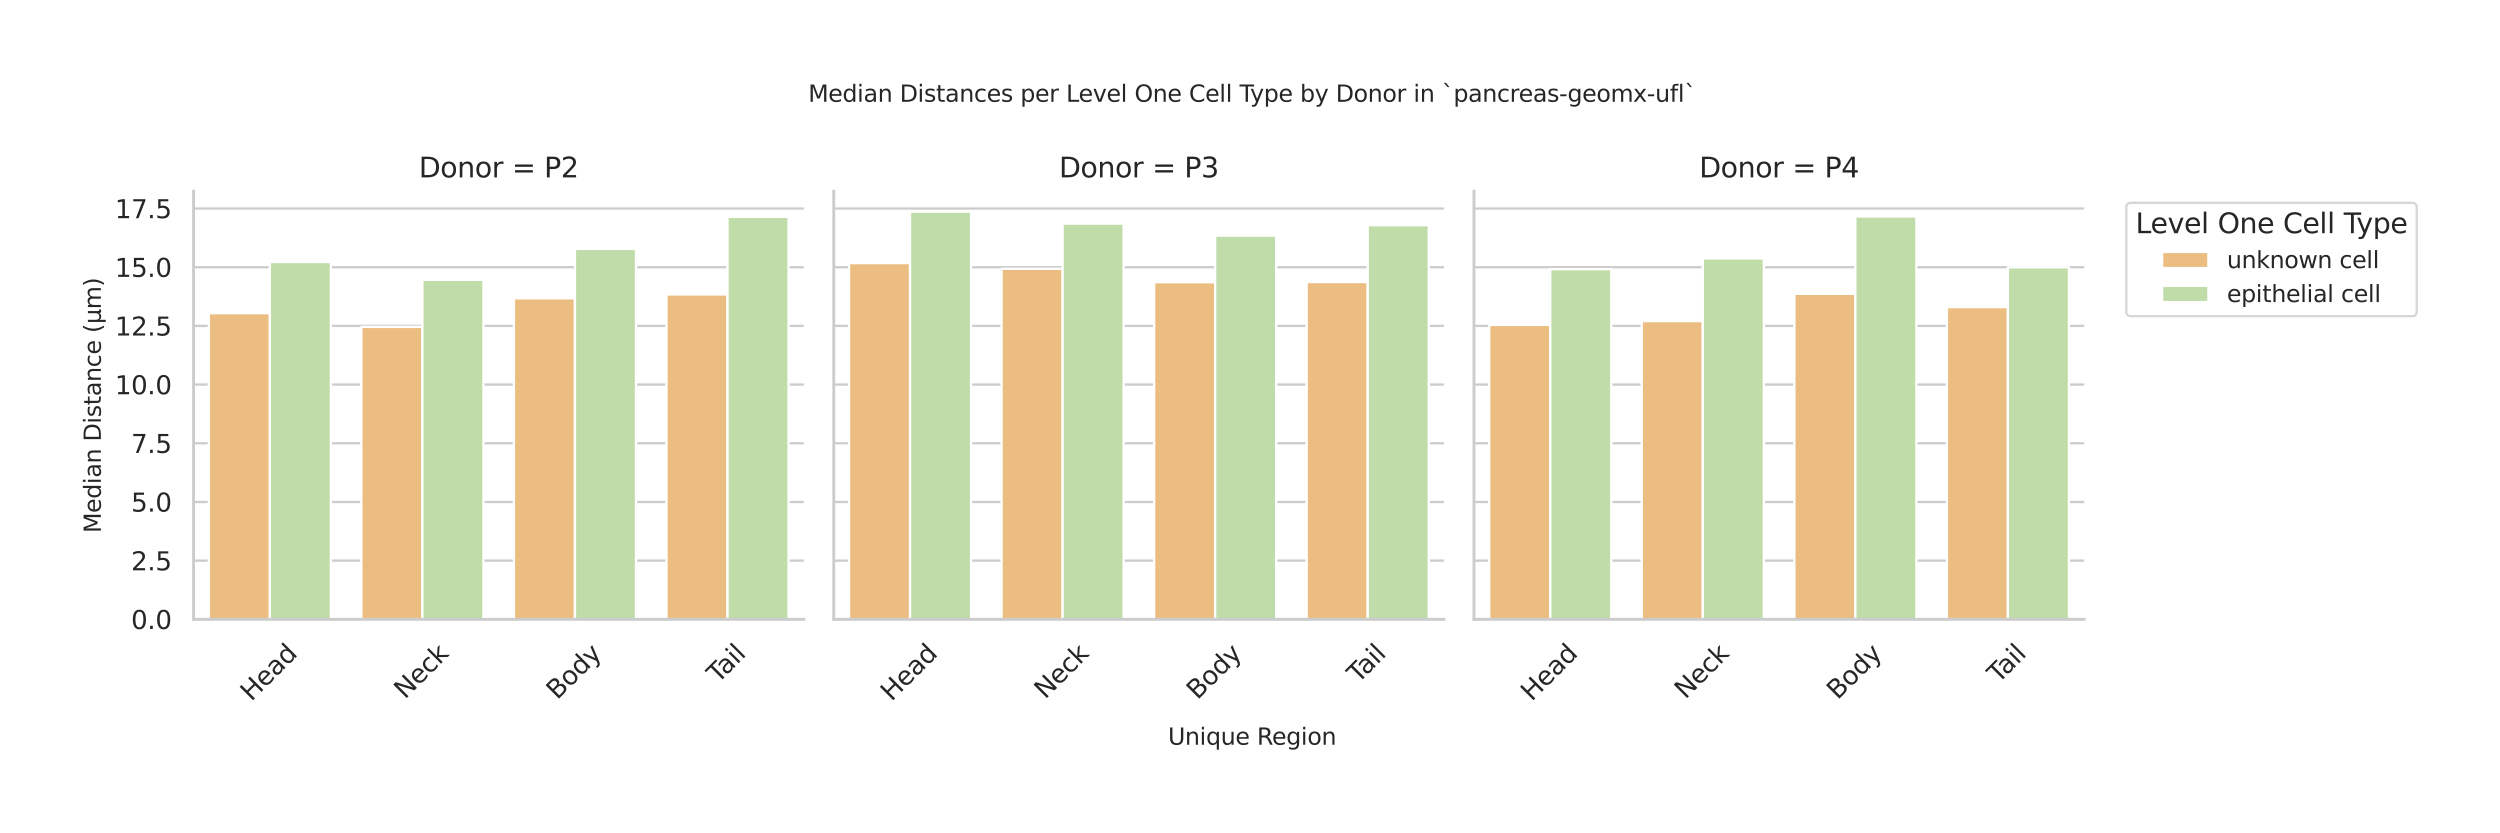 <?xml version="1.0" encoding="utf-8" standalone="no"?>
<!DOCTYPE svg PUBLIC "-//W3C//DTD SVG 1.1//EN"
  "http://www.w3.org/Graphics/SVG/1.1/DTD/svg11.dtd">
<svg xmlns:xlink="http://www.w3.org/1999/xlink" width="1080.655pt" height="360pt" viewBox="0 0 1080.655 360" xmlns="http://www.w3.org/2000/svg" version="1.1">
 <defs>
  <style type="text/css">*{stroke-linejoin: round; stroke-linecap: butt}</style>
 </defs>
 <g id="figure_1">
  <g id="patch_1">
   <path d="M 0 360 
L 1080.655 360 
L 1080.655 0 
L 0 0 
z
" style="fill: #ffffff"/>
  </g>
  <g id="axes_1">
   <g id="patch_2">
    <path d="M 83.67 267.715 
L 347.447 267.715 
L 347.447 82.68 
L 83.67 82.68 
z
" style="fill: #ffffff"/>
   </g>
   <g id="matplotlib.axis_1">
    <g id="xtick_1">
     <g id="text_1">
      <!-- Head -->
      <g style="fill: #262626" transform="translate(108.619 303.465) rotate(-45) scale(0.11 -0.11)">
       <defs>
        <path id="DejaVuSans-48" d="M 628 4666 
L 1259 4666 
L 1259 2753 
L 3553 2753 
L 3553 4666 
L 4184 4666 
L 4184 0 
L 3553 0 
L 3553 2222 
L 1259 2222 
L 1259 0 
L 628 0 
L 628 4666 
z
" transform="scale(0.016)"/>
        <path id="DejaVuSans-65" d="M 3597 1894 
L 3597 1613 
L 953 1613 
Q 991 1019 1311 708 
Q 1631 397 2203 397 
Q 2534 397 2845 478 
Q 3156 559 3463 722 
L 3463 178 
Q 3153 47 2828 -22 
Q 2503 -91 2169 -91 
Q 1331 -91 842 396 
Q 353 884 353 1716 
Q 353 2575 817 3079 
Q 1281 3584 2069 3584 
Q 2775 3584 3186 3129 
Q 3597 2675 3597 1894 
z
M 3022 2063 
Q 3016 2534 2758 2815 
Q 2500 3097 2075 3097 
Q 1594 3097 1305 2825 
Q 1016 2553 972 2059 
L 3022 2063 
z
" transform="scale(0.016)"/>
        <path id="DejaVuSans-61" d="M 2194 1759 
Q 1497 1759 1228 1600 
Q 959 1441 959 1056 
Q 959 750 1161 570 
Q 1363 391 1709 391 
Q 2188 391 2477 730 
Q 2766 1069 2766 1631 
L 2766 1759 
L 2194 1759 
z
M 3341 1997 
L 3341 0 
L 2766 0 
L 2766 531 
Q 2569 213 2275 61 
Q 1981 -91 1556 -91 
Q 1019 -91 701 211 
Q 384 513 384 1019 
Q 384 1609 779 1909 
Q 1175 2209 1959 2209 
L 2766 2209 
L 2766 2266 
Q 2766 2663 2505 2880 
Q 2244 3097 1772 3097 
Q 1472 3097 1187 3025 
Q 903 2953 641 2809 
L 641 3341 
Q 956 3463 1253 3523 
Q 1550 3584 1831 3584 
Q 2591 3584 2966 3190 
Q 3341 2797 3341 1997 
z
" transform="scale(0.016)"/>
        <path id="DejaVuSans-64" d="M 2906 2969 
L 2906 4863 
L 3481 4863 
L 3481 0 
L 2906 0 
L 2906 525 
Q 2725 213 2448 61 
Q 2172 -91 1784 -91 
Q 1150 -91 751 415 
Q 353 922 353 1747 
Q 353 2572 751 3078 
Q 1150 3584 1784 3584 
Q 2172 3584 2448 3432 
Q 2725 3281 2906 2969 
z
M 947 1747 
Q 947 1113 1208 752 
Q 1469 391 1925 391 
Q 2381 391 2643 752 
Q 2906 1113 2906 1747 
Q 2906 2381 2643 2742 
Q 2381 3103 1925 3103 
Q 1469 3103 1208 2742 
Q 947 2381 947 1747 
z
" transform="scale(0.016)"/>
       </defs>
       <use xlink:href="#DejaVuSans-48"/>
       <use xlink:href="#DejaVuSans-65" transform="translate(75.195 0)"/>
       <use xlink:href="#DejaVuSans-61" transform="translate(136.719 0)"/>
       <use xlink:href="#DejaVuSans-64" transform="translate(197.998 0)"/>
      </g>
     </g>
    </g>
    <g id="xtick_2">
     <g id="text_2">
      <!-- Neck -->
      <g style="fill: #262626" transform="translate(175.04 302.511) rotate(-45) scale(0.11 -0.11)">
       <defs>
        <path id="DejaVuSans-4e" d="M 628 4666 
L 1478 4666 
L 3547 763 
L 3547 4666 
L 4159 4666 
L 4159 0 
L 3309 0 
L 1241 3903 
L 1241 0 
L 628 0 
L 628 4666 
z
" transform="scale(0.016)"/>
        <path id="DejaVuSans-63" d="M 3122 3366 
L 3122 2828 
Q 2878 2963 2633 3030 
Q 2388 3097 2138 3097 
Q 1578 3097 1268 2742 
Q 959 2388 959 1747 
Q 959 1106 1268 751 
Q 1578 397 2138 397 
Q 2388 397 2633 464 
Q 2878 531 3122 666 
L 3122 134 
Q 2881 22 2623 -34 
Q 2366 -91 2075 -91 
Q 1284 -91 818 406 
Q 353 903 353 1747 
Q 353 2603 823 3093 
Q 1294 3584 2113 3584 
Q 2378 3584 2631 3529 
Q 2884 3475 3122 3366 
z
" transform="scale(0.016)"/>
        <path id="DejaVuSans-6b" d="M 581 4863 
L 1159 4863 
L 1159 1991 
L 2875 3500 
L 3609 3500 
L 1753 1863 
L 3688 0 
L 2938 0 
L 1159 1709 
L 1159 0 
L 581 0 
L 581 4863 
z
" transform="scale(0.016)"/>
       </defs>
       <use xlink:href="#DejaVuSans-4e"/>
       <use xlink:href="#DejaVuSans-65" transform="translate(74.805 0)"/>
       <use xlink:href="#DejaVuSans-63" transform="translate(136.328 0)"/>
       <use xlink:href="#DejaVuSans-6b" transform="translate(191.309 0)"/>
      </g>
     </g>
    </g>
    <g id="xtick_3">
     <g id="text_3">
      <!-- Body -->
      <g style="fill: #262626" transform="translate(240.858 302.763) rotate(-45) scale(0.11 -0.11)">
       <defs>
        <path id="DejaVuSans-42" d="M 1259 2228 
L 1259 519 
L 2272 519 
Q 2781 519 3026 730 
Q 3272 941 3272 1375 
Q 3272 1813 3026 2020 
Q 2781 2228 2272 2228 
L 1259 2228 
z
M 1259 4147 
L 1259 2741 
L 2194 2741 
Q 2656 2741 2882 2914 
Q 3109 3088 3109 3444 
Q 3109 3797 2882 3972 
Q 2656 4147 2194 4147 
L 1259 4147 
z
M 628 4666 
L 2241 4666 
Q 2963 4666 3353 4366 
Q 3744 4066 3744 3513 
Q 3744 3084 3544 2831 
Q 3344 2578 2956 2516 
Q 3422 2416 3680 2098 
Q 3938 1781 3938 1306 
Q 3938 681 3513 340 
Q 3088 0 2303 0 
L 628 0 
L 628 4666 
z
" transform="scale(0.016)"/>
        <path id="DejaVuSans-6f" d="M 1959 3097 
Q 1497 3097 1228 2736 
Q 959 2375 959 1747 
Q 959 1119 1226 758 
Q 1494 397 1959 397 
Q 2419 397 2687 759 
Q 2956 1122 2956 1747 
Q 2956 2369 2687 2733 
Q 2419 3097 1959 3097 
z
M 1959 3584 
Q 2709 3584 3137 3096 
Q 3566 2609 3566 1747 
Q 3566 888 3137 398 
Q 2709 -91 1959 -91 
Q 1206 -91 779 398 
Q 353 888 353 1747 
Q 353 2609 779 3096 
Q 1206 3584 1959 3584 
z
" transform="scale(0.016)"/>
        <path id="DejaVuSans-79" d="M 2059 -325 
Q 1816 -950 1584 -1140 
Q 1353 -1331 966 -1331 
L 506 -1331 
L 506 -850 
L 844 -850 
Q 1081 -850 1212 -737 
Q 1344 -625 1503 -206 
L 1606 56 
L 191 3500 
L 800 3500 
L 1894 763 
L 2988 3500 
L 3597 3500 
L 2059 -325 
z
" transform="scale(0.016)"/>
       </defs>
       <use xlink:href="#DejaVuSans-42"/>
       <use xlink:href="#DejaVuSans-6f" transform="translate(68.604 0)"/>
       <use xlink:href="#DejaVuSans-64" transform="translate(129.785 0)"/>
       <use xlink:href="#DejaVuSans-79" transform="translate(193.262 0)"/>
      </g>
     </g>
    </g>
    <g id="xtick_4">
     <g id="text_4">
      <!-- Tail -->
      <g style="fill: #262626" transform="translate(310.343 295.681) rotate(-45) scale(0.11 -0.11)">
       <defs>
        <path id="DejaVuSans-54" d="M -19 4666 
L 3928 4666 
L 3928 4134 
L 2272 4134 
L 2272 0 
L 1638 0 
L 1638 4134 
L -19 4134 
L -19 4666 
z
" transform="scale(0.016)"/>
        <path id="DejaVuSans-69" d="M 603 3500 
L 1178 3500 
L 1178 0 
L 603 0 
L 603 3500 
z
M 603 4863 
L 1178 4863 
L 1178 4134 
L 603 4134 
L 603 4863 
z
" transform="scale(0.016)"/>
        <path id="DejaVuSans-6c" d="M 603 4863 
L 1178 4863 
L 1178 0 
L 603 0 
L 603 4863 
z
" transform="scale(0.016)"/>
       </defs>
       <use xlink:href="#DejaVuSans-54"/>
       <use xlink:href="#DejaVuSans-61" transform="translate(44.584 0)"/>
       <use xlink:href="#DejaVuSans-69" transform="translate(105.863 0)"/>
       <use xlink:href="#DejaVuSans-6c" transform="translate(133.646 0)"/>
      </g>
     </g>
    </g>
   </g>
   <g id="matplotlib.axis_2">
    <g id="ytick_1">
     <g id="line2d_1">
      <path d="M 83.67 267.715 
L 347.447 267.715 
" clip-path="url(#p911feb31eb)" style="fill: none; stroke: #cccccc; stroke-linecap: round"/>
     </g>
     <g id="text_5">
      <!-- 0.0 -->
      <g style="fill: #262626" transform="translate(56.677 271.894) scale(0.11 -0.11)">
       <defs>
        <path id="DejaVuSans-30" d="M 2034 4250 
Q 1547 4250 1301 3770 
Q 1056 3291 1056 2328 
Q 1056 1369 1301 889 
Q 1547 409 2034 409 
Q 2525 409 2770 889 
Q 3016 1369 3016 2328 
Q 3016 3291 2770 3770 
Q 2525 4250 2034 4250 
z
M 2034 4750 
Q 2819 4750 3233 4129 
Q 3647 3509 3647 2328 
Q 3647 1150 3233 529 
Q 2819 -91 2034 -91 
Q 1250 -91 836 529 
Q 422 1150 422 2328 
Q 422 3509 836 4129 
Q 1250 4750 2034 4750 
z
" transform="scale(0.016)"/>
        <path id="DejaVuSans-2e" d="M 684 794 
L 1344 794 
L 1344 0 
L 684 0 
L 684 794 
z
" transform="scale(0.016)"/>
       </defs>
       <use xlink:href="#DejaVuSans-30"/>
       <use xlink:href="#DejaVuSans-2e" transform="translate(63.623 0)"/>
       <use xlink:href="#DejaVuSans-30" transform="translate(95.41 0)"/>
      </g>
     </g>
    </g>
    <g id="ytick_2">
     <g id="line2d_2">
      <path d="M 83.67 242.347 
L 347.447 242.347 
" clip-path="url(#p911feb31eb)" style="fill: none; stroke: #cccccc; stroke-linecap: round"/>
     </g>
     <g id="text_6">
      <!-- 2.5 -->
      <g style="fill: #262626" transform="translate(56.677 246.526) scale(0.11 -0.11)">
       <defs>
        <path id="DejaVuSans-32" d="M 1228 531 
L 3431 531 
L 3431 0 
L 469 0 
L 469 531 
Q 828 903 1448 1529 
Q 2069 2156 2228 2338 
Q 2531 2678 2651 2914 
Q 2772 3150 2772 3378 
Q 2772 3750 2511 3984 
Q 2250 4219 1831 4219 
Q 1534 4219 1204 4116 
Q 875 4013 500 3803 
L 500 4441 
Q 881 4594 1212 4672 
Q 1544 4750 1819 4750 
Q 2544 4750 2975 4387 
Q 3406 4025 3406 3419 
Q 3406 3131 3298 2873 
Q 3191 2616 2906 2266 
Q 2828 2175 2409 1742 
Q 1991 1309 1228 531 
z
" transform="scale(0.016)"/>
        <path id="DejaVuSans-35" d="M 691 4666 
L 3169 4666 
L 3169 4134 
L 1269 4134 
L 1269 2991 
Q 1406 3038 1543 3061 
Q 1681 3084 1819 3084 
Q 2600 3084 3056 2656 
Q 3513 2228 3513 1497 
Q 3513 744 3044 326 
Q 2575 -91 1722 -91 
Q 1428 -91 1123 -41 
Q 819 9 494 109 
L 494 744 
Q 775 591 1075 516 
Q 1375 441 1709 441 
Q 2250 441 2565 725 
Q 2881 1009 2881 1497 
Q 2881 1984 2565 2268 
Q 2250 2553 1709 2553 
Q 1456 2553 1204 2497 
Q 953 2441 691 2322 
L 691 4666 
z
" transform="scale(0.016)"/>
       </defs>
       <use xlink:href="#DejaVuSans-32"/>
       <use xlink:href="#DejaVuSans-2e" transform="translate(63.623 0)"/>
       <use xlink:href="#DejaVuSans-35" transform="translate(95.41 0)"/>
      </g>
     </g>
    </g>
    <g id="ytick_3">
     <g id="line2d_3">
      <path d="M 83.67 216.979 
L 347.447 216.979 
" clip-path="url(#p911feb31eb)" style="fill: none; stroke: #cccccc; stroke-linecap: round"/>
     </g>
     <g id="text_7">
      <!-- 5.0 -->
      <g style="fill: #262626" transform="translate(56.677 221.158) scale(0.11 -0.11)">
       <use xlink:href="#DejaVuSans-35"/>
       <use xlink:href="#DejaVuSans-2e" transform="translate(63.623 0)"/>
       <use xlink:href="#DejaVuSans-30" transform="translate(95.41 0)"/>
      </g>
     </g>
    </g>
    <g id="ytick_4">
     <g id="line2d_4">
      <path d="M 83.67 191.61 
L 347.447 191.61 
" clip-path="url(#p911feb31eb)" style="fill: none; stroke: #cccccc; stroke-linecap: round"/>
     </g>
     <g id="text_8">
      <!-- 7.5 -->
      <g style="fill: #262626" transform="translate(56.677 195.79) scale(0.11 -0.11)">
       <defs>
        <path id="DejaVuSans-37" d="M 525 4666 
L 3525 4666 
L 3525 4397 
L 1831 0 
L 1172 0 
L 2766 4134 
L 525 4134 
L 525 4666 
z
" transform="scale(0.016)"/>
       </defs>
       <use xlink:href="#DejaVuSans-37"/>
       <use xlink:href="#DejaVuSans-2e" transform="translate(63.623 0)"/>
       <use xlink:href="#DejaVuSans-35" transform="translate(95.41 0)"/>
      </g>
     </g>
    </g>
    <g id="ytick_5">
     <g id="line2d_5">
      <path d="M 83.67 166.242 
L 347.447 166.242 
" clip-path="url(#p911feb31eb)" style="fill: none; stroke: #cccccc; stroke-linecap: round"/>
     </g>
     <g id="text_9">
      <!-- 10.0 -->
      <g style="fill: #262626" transform="translate(49.678 170.421) scale(0.11 -0.11)">
       <defs>
        <path id="DejaVuSans-31" d="M 794 531 
L 1825 531 
L 1825 4091 
L 703 3866 
L 703 4441 
L 1819 4666 
L 2450 4666 
L 2450 531 
L 3481 531 
L 3481 0 
L 794 0 
L 794 531 
z
" transform="scale(0.016)"/>
       </defs>
       <use xlink:href="#DejaVuSans-31"/>
       <use xlink:href="#DejaVuSans-30" transform="translate(63.623 0)"/>
       <use xlink:href="#DejaVuSans-2e" transform="translate(127.246 0)"/>
       <use xlink:href="#DejaVuSans-30" transform="translate(159.033 0)"/>
      </g>
     </g>
    </g>
    <g id="ytick_6">
     <g id="line2d_6">
      <path d="M 83.67 140.874 
L 347.447 140.874 
" clip-path="url(#p911feb31eb)" style="fill: none; stroke: #cccccc; stroke-linecap: round"/>
     </g>
     <g id="text_10">
      <!-- 12.5 -->
      <g style="fill: #262626" transform="translate(49.678 145.053) scale(0.11 -0.11)">
       <use xlink:href="#DejaVuSans-31"/>
       <use xlink:href="#DejaVuSans-32" transform="translate(63.623 0)"/>
       <use xlink:href="#DejaVuSans-2e" transform="translate(127.246 0)"/>
       <use xlink:href="#DejaVuSans-35" transform="translate(159.033 0)"/>
      </g>
     </g>
    </g>
    <g id="ytick_7">
     <g id="line2d_7">
      <path d="M 83.67 115.506 
L 347.447 115.506 
" clip-path="url(#p911feb31eb)" style="fill: none; stroke: #cccccc; stroke-linecap: round"/>
     </g>
     <g id="text_11">
      <!-- 15.0 -->
      <g style="fill: #262626" transform="translate(49.678 119.685) scale(0.11 -0.11)">
       <use xlink:href="#DejaVuSans-31"/>
       <use xlink:href="#DejaVuSans-35" transform="translate(63.623 0)"/>
       <use xlink:href="#DejaVuSans-2e" transform="translate(127.246 0)"/>
       <use xlink:href="#DejaVuSans-30" transform="translate(159.033 0)"/>
      </g>
     </g>
    </g>
    <g id="ytick_8">
     <g id="line2d_8">
      <path d="M 83.67 90.138 
L 347.447 90.138 
" clip-path="url(#p911feb31eb)" style="fill: none; stroke: #cccccc; stroke-linecap: round"/>
     </g>
     <g id="text_12">
      <!-- 17.5 -->
      <g style="fill: #262626" transform="translate(49.678 94.317) scale(0.11 -0.11)">
       <use xlink:href="#DejaVuSans-31"/>
       <use xlink:href="#DejaVuSans-37" transform="translate(63.623 0)"/>
       <use xlink:href="#DejaVuSans-2e" transform="translate(127.246 0)"/>
       <use xlink:href="#DejaVuSans-35" transform="translate(159.033 0)"/>
      </g>
     </g>
    </g>
    <g id="text_13">
     <!-- Median Distance (μm) -->
     <g style="fill: #262626" transform="translate(43.598 230.378) rotate(-90) scale(0.1 -0.1)">
      <defs>
       <path id="DejaVuSans-4d" d="M 628 4666 
L 1569 4666 
L 2759 1491 
L 3956 4666 
L 4897 4666 
L 4897 0 
L 4281 0 
L 4281 4097 
L 3078 897 
L 2444 897 
L 1241 4097 
L 1241 0 
L 628 0 
L 628 4666 
z
" transform="scale(0.016)"/>
       <path id="DejaVuSans-6e" d="M 3513 2113 
L 3513 0 
L 2938 0 
L 2938 2094 
Q 2938 2591 2744 2837 
Q 2550 3084 2163 3084 
Q 1697 3084 1428 2787 
Q 1159 2491 1159 1978 
L 1159 0 
L 581 0 
L 581 3500 
L 1159 3500 
L 1159 2956 
Q 1366 3272 1645 3428 
Q 1925 3584 2291 3584 
Q 2894 3584 3203 3211 
Q 3513 2838 3513 2113 
z
" transform="scale(0.016)"/>
       <path id="DejaVuSans-20" transform="scale(0.016)"/>
       <path id="DejaVuSans-44" d="M 1259 4147 
L 1259 519 
L 2022 519 
Q 2988 519 3436 956 
Q 3884 1394 3884 2338 
Q 3884 3275 3436 3711 
Q 2988 4147 2022 4147 
L 1259 4147 
z
M 628 4666 
L 1925 4666 
Q 3281 4666 3915 4102 
Q 4550 3538 4550 2338 
Q 4550 1131 3912 565 
Q 3275 0 1925 0 
L 628 0 
L 628 4666 
z
" transform="scale(0.016)"/>
       <path id="DejaVuSans-73" d="M 2834 3397 
L 2834 2853 
Q 2591 2978 2328 3040 
Q 2066 3103 1784 3103 
Q 1356 3103 1142 2972 
Q 928 2841 928 2578 
Q 928 2378 1081 2264 
Q 1234 2150 1697 2047 
L 1894 2003 
Q 2506 1872 2764 1633 
Q 3022 1394 3022 966 
Q 3022 478 2636 193 
Q 2250 -91 1575 -91 
Q 1294 -91 989 -36 
Q 684 19 347 128 
L 347 722 
Q 666 556 975 473 
Q 1284 391 1588 391 
Q 1994 391 2212 530 
Q 2431 669 2431 922 
Q 2431 1156 2273 1281 
Q 2116 1406 1581 1522 
L 1381 1569 
Q 847 1681 609 1914 
Q 372 2147 372 2553 
Q 372 3047 722 3315 
Q 1072 3584 1716 3584 
Q 2034 3584 2315 3537 
Q 2597 3491 2834 3397 
z
" transform="scale(0.016)"/>
       <path id="DejaVuSans-74" d="M 1172 4494 
L 1172 3500 
L 2356 3500 
L 2356 3053 
L 1172 3053 
L 1172 1153 
Q 1172 725 1289 603 
Q 1406 481 1766 481 
L 2356 481 
L 2356 0 
L 1766 0 
Q 1100 0 847 248 
Q 594 497 594 1153 
L 594 3053 
L 172 3053 
L 172 3500 
L 594 3500 
L 594 4494 
L 1172 4494 
z
" transform="scale(0.016)"/>
       <path id="DejaVuSans-28" d="M 1984 4856 
Q 1566 4138 1362 3434 
Q 1159 2731 1159 2009 
Q 1159 1288 1364 580 
Q 1569 -128 1984 -844 
L 1484 -844 
Q 1016 -109 783 600 
Q 550 1309 550 2009 
Q 550 2706 781 3412 
Q 1013 4119 1484 4856 
L 1984 4856 
z
" transform="scale(0.016)"/>
       <path id="DejaVuSans-3bc" d="M 544 -1331 
L 544 3500 
L 1119 3500 
L 1119 1325 
Q 1119 872 1334 640 
Q 1550 409 1972 409 
Q 2434 409 2667 671 
Q 2900 934 2900 1459 
L 2900 3500 
L 3475 3500 
L 3475 806 
Q 3475 619 3529 530 
Q 3584 441 3700 441 
Q 3728 441 3778 458 
Q 3828 475 3916 513 
L 3916 50 
Q 3788 -22 3673 -56 
Q 3559 -91 3450 -91 
Q 3234 -91 3106 31 
Q 2978 153 2931 403 
Q 2775 156 2548 32 
Q 2322 -91 2016 -91 
Q 1697 -91 1473 31 
Q 1250 153 1119 397 
L 1119 -1331 
L 544 -1331 
z
" transform="scale(0.016)"/>
       <path id="DejaVuSans-6d" d="M 3328 2828 
Q 3544 3216 3844 3400 
Q 4144 3584 4550 3584 
Q 5097 3584 5394 3201 
Q 5691 2819 5691 2113 
L 5691 0 
L 5113 0 
L 5113 2094 
Q 5113 2597 4934 2840 
Q 4756 3084 4391 3084 
Q 3944 3084 3684 2787 
Q 3425 2491 3425 1978 
L 3425 0 
L 2847 0 
L 2847 2094 
Q 2847 2600 2669 2842 
Q 2491 3084 2119 3084 
Q 1678 3084 1418 2786 
Q 1159 2488 1159 1978 
L 1159 0 
L 581 0 
L 581 3500 
L 1159 3500 
L 1159 2956 
Q 1356 3278 1631 3431 
Q 1906 3584 2284 3584 
Q 2666 3584 2933 3390 
Q 3200 3197 3328 2828 
z
" transform="scale(0.016)"/>
       <path id="DejaVuSans-29" d="M 513 4856 
L 1013 4856 
Q 1481 4119 1714 3412 
Q 1947 2706 1947 2009 
Q 1947 1309 1714 600 
Q 1481 -109 1013 -844 
L 513 -844 
Q 928 -128 1133 580 
Q 1338 1288 1338 2009 
Q 1338 2731 1133 3434 
Q 928 4138 513 4856 
z
" transform="scale(0.016)"/>
      </defs>
      <use xlink:href="#DejaVuSans-4d"/>
      <use xlink:href="#DejaVuSans-65" transform="translate(86.279 0)"/>
      <use xlink:href="#DejaVuSans-64" transform="translate(147.803 0)"/>
      <use xlink:href="#DejaVuSans-69" transform="translate(211.279 0)"/>
      <use xlink:href="#DejaVuSans-61" transform="translate(239.062 0)"/>
      <use xlink:href="#DejaVuSans-6e" transform="translate(300.342 0)"/>
      <use xlink:href="#DejaVuSans-20" transform="translate(363.721 0)"/>
      <use xlink:href="#DejaVuSans-44" transform="translate(395.508 0)"/>
      <use xlink:href="#DejaVuSans-69" transform="translate(472.51 0)"/>
      <use xlink:href="#DejaVuSans-73" transform="translate(500.293 0)"/>
      <use xlink:href="#DejaVuSans-74" transform="translate(552.393 0)"/>
      <use xlink:href="#DejaVuSans-61" transform="translate(591.602 0)"/>
      <use xlink:href="#DejaVuSans-6e" transform="translate(652.881 0)"/>
      <use xlink:href="#DejaVuSans-63" transform="translate(716.26 0)"/>
      <use xlink:href="#DejaVuSans-65" transform="translate(771.24 0)"/>
      <use xlink:href="#DejaVuSans-20" transform="translate(832.764 0)"/>
      <use xlink:href="#DejaVuSans-28" transform="translate(864.551 0)"/>
      <use xlink:href="#DejaVuSans-3bc" transform="translate(903.564 0)"/>
      <use xlink:href="#DejaVuSans-6d" transform="translate(967.188 0)"/>
      <use xlink:href="#DejaVuSans-29" transform="translate(1064.6 0)"/>
     </g>
    </g>
   </g>
   <g id="patch_3">
    <path d="M 90.265 267.715 
L 116.642 267.715 
L 116.642 135.376 
L 90.265 135.376 
z
" clip-path="url(#p911feb31eb)" style="fill: #ecbd81; stroke: #ffffff; stroke-linejoin: miter"/>
   </g>
   <g id="patch_4">
    <path d="M 156.209 267.715 
L 182.587 267.715 
L 182.587 141.301 
L 156.209 141.301 
z
" clip-path="url(#p911feb31eb)" style="fill: #ecbd81; stroke: #ffffff; stroke-linejoin: miter"/>
   </g>
   <g id="patch_5">
    <path d="M 222.153 267.715 
L 248.531 267.715 
L 248.531 128.961 
L 222.153 128.961 
z
" clip-path="url(#p911feb31eb)" style="fill: #ecbd81; stroke: #ffffff; stroke-linejoin: miter"/>
   </g>
   <g id="patch_6">
    <path d="M 288.097 267.715 
L 314.475 267.715 
L 314.475 127.268 
L 288.097 127.268 
z
" clip-path="url(#p911feb31eb)" style="fill: #ecbd81; stroke: #ffffff; stroke-linejoin: miter"/>
   </g>
   <g id="patch_7">
    <path d="M 116.642 267.715 
L 143.02 267.715 
L 143.02 113.283 
L 116.642 113.283 
z
" clip-path="url(#p911feb31eb)" style="fill: #c0dca9; stroke: #ffffff; stroke-linejoin: miter"/>
   </g>
   <g id="patch_8">
    <path d="M 182.587 267.715 
L 208.964 267.715 
L 208.964 120.969 
L 182.587 120.969 
z
" clip-path="url(#p911feb31eb)" style="fill: #c0dca9; stroke: #ffffff; stroke-linejoin: miter"/>
   </g>
   <g id="patch_9">
    <path d="M 248.531 267.715 
L 274.908 267.715 
L 274.908 107.591 
L 248.531 107.591 
z
" clip-path="url(#p911feb31eb)" style="fill: #c0dca9; stroke: #ffffff; stroke-linejoin: miter"/>
   </g>
   <g id="patch_10">
    <path d="M 314.475 267.715 
L 340.853 267.715 
L 340.853 93.738 
L 314.475 93.738 
z
" clip-path="url(#p911feb31eb)" style="fill: #c0dca9; stroke: #ffffff; stroke-linejoin: miter"/>
   </g>
   <g id="patch_11">
    <path d="M 116.642 267.715 
L 116.642 267.715 
L 116.642 267.715 
L 116.642 267.715 
z
" clip-path="url(#p911feb31eb)" style="fill: #ecbd81; stroke: #ffffff; stroke-linejoin: miter"/>
   </g>
   <g id="patch_12">
    <path d="M 116.642 267.715 
L 116.642 267.715 
L 116.642 267.715 
L 116.642 267.715 
z
" clip-path="url(#p911feb31eb)" style="fill: #c0dca9; stroke: #ffffff; stroke-linejoin: miter"/>
   </g>
   <g id="patch_13">
    <path d="M 83.67 267.715 
L 83.67 82.68 
" style="fill: none; stroke: #cccccc; stroke-width: 1.25; stroke-linejoin: miter; stroke-linecap: square"/>
   </g>
   <g id="patch_14">
    <path d="M 83.67 267.715 
L 347.447 267.715 
" style="fill: none; stroke: #cccccc; stroke-width: 1.25; stroke-linejoin: miter; stroke-linecap: square"/>
   </g>
   <g id="text_14">
    <!-- Donor = P2 -->
    <g style="fill: #262626" transform="translate(181.05 76.68) scale(0.12 -0.12)">
     <defs>
      <path id="DejaVuSans-72" d="M 2631 2963 
Q 2534 3019 2420 3045 
Q 2306 3072 2169 3072 
Q 1681 3072 1420 2755 
Q 1159 2438 1159 1844 
L 1159 0 
L 581 0 
L 581 3500 
L 1159 3500 
L 1159 2956 
Q 1341 3275 1631 3429 
Q 1922 3584 2338 3584 
Q 2397 3584 2469 3576 
Q 2541 3569 2628 3553 
L 2631 2963 
z
" transform="scale(0.016)"/>
      <path id="DejaVuSans-3d" d="M 678 2906 
L 4684 2906 
L 4684 2381 
L 678 2381 
L 678 2906 
z
M 678 1631 
L 4684 1631 
L 4684 1100 
L 678 1100 
L 678 1631 
z
" transform="scale(0.016)"/>
      <path id="DejaVuSans-50" d="M 1259 4147 
L 1259 2394 
L 2053 2394 
Q 2494 2394 2734 2622 
Q 2975 2850 2975 3272 
Q 2975 3691 2734 3919 
Q 2494 4147 2053 4147 
L 1259 4147 
z
M 628 4666 
L 2053 4666 
Q 2838 4666 3239 4311 
Q 3641 3956 3641 3272 
Q 3641 2581 3239 2228 
Q 2838 1875 2053 1875 
L 1259 1875 
L 1259 0 
L 628 0 
L 628 4666 
z
" transform="scale(0.016)"/>
     </defs>
     <use xlink:href="#DejaVuSans-44"/>
     <use xlink:href="#DejaVuSans-6f" transform="translate(77.002 0)"/>
     <use xlink:href="#DejaVuSans-6e" transform="translate(138.184 0)"/>
     <use xlink:href="#DejaVuSans-6f" transform="translate(201.562 0)"/>
     <use xlink:href="#DejaVuSans-72" transform="translate(262.744 0)"/>
     <use xlink:href="#DejaVuSans-20" transform="translate(303.857 0)"/>
     <use xlink:href="#DejaVuSans-3d" transform="translate(335.645 0)"/>
     <use xlink:href="#DejaVuSans-20" transform="translate(419.434 0)"/>
     <use xlink:href="#DejaVuSans-50" transform="translate(451.221 0)"/>
     <use xlink:href="#DejaVuSans-32" transform="translate(511.523 0)"/>
    </g>
   </g>
  </g>
  <g id="axes_2">
   <g id="patch_15">
    <path d="M 360.407 267.715 
L 624.184 267.715 
L 624.184 82.68 
L 360.407 82.68 
z
" style="fill: #ffffff"/>
   </g>
   <g id="matplotlib.axis_3">
    <g id="xtick_5">
     <g id="text_15">
      <!-- Head -->
      <g style="fill: #262626" transform="translate(385.355 303.465) rotate(-45) scale(0.11 -0.11)">
       <use xlink:href="#DejaVuSans-48"/>
       <use xlink:href="#DejaVuSans-65" transform="translate(75.195 0)"/>
       <use xlink:href="#DejaVuSans-61" transform="translate(136.719 0)"/>
       <use xlink:href="#DejaVuSans-64" transform="translate(197.998 0)"/>
      </g>
     </g>
    </g>
    <g id="xtick_6">
     <g id="text_16">
      <!-- Neck -->
      <g style="fill: #262626" transform="translate(451.777 302.511) rotate(-45) scale(0.11 -0.11)">
       <use xlink:href="#DejaVuSans-4e"/>
       <use xlink:href="#DejaVuSans-65" transform="translate(74.805 0)"/>
       <use xlink:href="#DejaVuSans-63" transform="translate(136.328 0)"/>
       <use xlink:href="#DejaVuSans-6b" transform="translate(191.309 0)"/>
      </g>
     </g>
    </g>
    <g id="xtick_7">
     <g id="text_17">
      <!-- Body -->
      <g style="fill: #262626" transform="translate(517.595 302.763) rotate(-45) scale(0.11 -0.11)">
       <use xlink:href="#DejaVuSans-42"/>
       <use xlink:href="#DejaVuSans-6f" transform="translate(68.604 0)"/>
       <use xlink:href="#DejaVuSans-64" transform="translate(129.785 0)"/>
       <use xlink:href="#DejaVuSans-79" transform="translate(193.262 0)"/>
      </g>
     </g>
    </g>
    <g id="xtick_8">
     <g id="text_18">
      <!-- Tail -->
      <g style="fill: #262626" transform="translate(587.08 295.681) rotate(-45) scale(0.11 -0.11)">
       <use xlink:href="#DejaVuSans-54"/>
       <use xlink:href="#DejaVuSans-61" transform="translate(44.584 0)"/>
       <use xlink:href="#DejaVuSans-69" transform="translate(105.863 0)"/>
       <use xlink:href="#DejaVuSans-6c" transform="translate(133.646 0)"/>
      </g>
     </g>
    </g>
   </g>
   <g id="matplotlib.axis_4">
    <g id="ytick_9">
     <g id="line2d_9">
      <path d="M 360.407 267.715 
L 624.184 267.715 
" clip-path="url(#p1cbc55b91f)" style="fill: none; stroke: #cccccc; stroke-linecap: round"/>
     </g>
    </g>
    <g id="ytick_10">
     <g id="line2d_10">
      <path d="M 360.407 242.347 
L 624.184 242.347 
" clip-path="url(#p1cbc55b91f)" style="fill: none; stroke: #cccccc; stroke-linecap: round"/>
     </g>
    </g>
    <g id="ytick_11">
     <g id="line2d_11">
      <path d="M 360.407 216.979 
L 624.184 216.979 
" clip-path="url(#p1cbc55b91f)" style="fill: none; stroke: #cccccc; stroke-linecap: round"/>
     </g>
    </g>
    <g id="ytick_12">
     <g id="line2d_12">
      <path d="M 360.407 191.61 
L 624.184 191.61 
" clip-path="url(#p1cbc55b91f)" style="fill: none; stroke: #cccccc; stroke-linecap: round"/>
     </g>
    </g>
    <g id="ytick_13">
     <g id="line2d_13">
      <path d="M 360.407 166.242 
L 624.184 166.242 
" clip-path="url(#p1cbc55b91f)" style="fill: none; stroke: #cccccc; stroke-linecap: round"/>
     </g>
    </g>
    <g id="ytick_14">
     <g id="line2d_14">
      <path d="M 360.407 140.874 
L 624.184 140.874 
" clip-path="url(#p1cbc55b91f)" style="fill: none; stroke: #cccccc; stroke-linecap: round"/>
     </g>
    </g>
    <g id="ytick_15">
     <g id="line2d_15">
      <path d="M 360.407 115.506 
L 624.184 115.506 
" clip-path="url(#p1cbc55b91f)" style="fill: none; stroke: #cccccc; stroke-linecap: round"/>
     </g>
    </g>
    <g id="ytick_16">
     <g id="line2d_16">
      <path d="M 360.407 90.138 
L 624.184 90.138 
" clip-path="url(#p1cbc55b91f)" style="fill: none; stroke: #cccccc; stroke-linecap: round"/>
     </g>
    </g>
   </g>
   <g id="patch_16">
    <path d="M 367.001 267.715 
L 393.379 267.715 
L 393.379 113.737 
L 367.001 113.737 
z
" clip-path="url(#p1cbc55b91f)" style="fill: #ecbd81; stroke: #ffffff; stroke-linejoin: miter"/>
   </g>
   <g id="patch_17">
    <path d="M 432.946 267.715 
L 459.323 267.715 
L 459.323 116.211 
L 432.946 116.211 
z
" clip-path="url(#p1cbc55b91f)" style="fill: #ecbd81; stroke: #ffffff; stroke-linejoin: miter"/>
   </g>
   <g id="patch_18">
    <path d="M 498.89 267.715 
L 525.267 267.715 
L 525.267 121.99 
L 498.89 121.99 
z
" clip-path="url(#p1cbc55b91f)" style="fill: #ecbd81; stroke: #ffffff; stroke-linejoin: miter"/>
   </g>
   <g id="patch_19">
    <path d="M 564.834 267.715 
L 591.212 267.715 
L 591.212 121.915 
L 564.834 121.915 
z
" clip-path="url(#p1cbc55b91f)" style="fill: #ecbd81; stroke: #ffffff; stroke-linejoin: miter"/>
   </g>
   <g id="patch_20">
    <path d="M 393.379 267.715 
L 419.757 267.715 
L 419.757 91.491 
L 393.379 91.491 
z
" clip-path="url(#p1cbc55b91f)" style="fill: #c0dca9; stroke: #ffffff; stroke-linejoin: miter"/>
   </g>
   <g id="patch_21">
    <path d="M 459.323 267.715 
L 485.701 267.715 
L 485.701 96.632 
L 459.323 96.632 
z
" clip-path="url(#p1cbc55b91f)" style="fill: #c0dca9; stroke: #ffffff; stroke-linejoin: miter"/>
   </g>
   <g id="patch_22">
    <path d="M 525.267 267.715 
L 551.645 267.715 
L 551.645 101.855 
L 525.267 101.855 
z
" clip-path="url(#p1cbc55b91f)" style="fill: #c0dca9; stroke: #ffffff; stroke-linejoin: miter"/>
   </g>
   <g id="patch_23">
    <path d="M 591.212 267.715 
L 617.589 267.715 
L 617.589 97.356 
L 591.212 97.356 
z
" clip-path="url(#p1cbc55b91f)" style="fill: #c0dca9; stroke: #ffffff; stroke-linejoin: miter"/>
   </g>
   <g id="patch_24">
    <path d="M 393.379 267.715 
L 393.379 267.715 
L 393.379 267.715 
L 393.379 267.715 
z
" clip-path="url(#p1cbc55b91f)" style="fill: #ecbd81; stroke: #ffffff; stroke-linejoin: miter"/>
   </g>
   <g id="patch_25">
    <path d="M 393.379 267.715 
L 393.379 267.715 
L 393.379 267.715 
L 393.379 267.715 
z
" clip-path="url(#p1cbc55b91f)" style="fill: #c0dca9; stroke: #ffffff; stroke-linejoin: miter"/>
   </g>
   <g id="patch_26">
    <path d="M 360.407 267.715 
L 360.407 82.68 
" style="fill: none; stroke: #cccccc; stroke-width: 1.25; stroke-linejoin: miter; stroke-linecap: square"/>
   </g>
   <g id="patch_27">
    <path d="M 360.407 267.715 
L 624.184 267.715 
" style="fill: none; stroke: #cccccc; stroke-width: 1.25; stroke-linejoin: miter; stroke-linecap: square"/>
   </g>
   <g id="text_19">
    <!-- Donor = P3 -->
    <g style="fill: #262626" transform="translate(457.787 76.68) scale(0.12 -0.12)">
     <defs>
      <path id="DejaVuSans-33" d="M 2597 2516 
Q 3050 2419 3304 2112 
Q 3559 1806 3559 1356 
Q 3559 666 3084 287 
Q 2609 -91 1734 -91 
Q 1441 -91 1130 -33 
Q 819 25 488 141 
L 488 750 
Q 750 597 1062 519 
Q 1375 441 1716 441 
Q 2309 441 2620 675 
Q 2931 909 2931 1356 
Q 2931 1769 2642 2001 
Q 2353 2234 1838 2234 
L 1294 2234 
L 1294 2753 
L 1863 2753 
Q 2328 2753 2575 2939 
Q 2822 3125 2822 3475 
Q 2822 3834 2567 4026 
Q 2313 4219 1838 4219 
Q 1578 4219 1281 4162 
Q 984 4106 628 3988 
L 628 4550 
Q 988 4650 1302 4700 
Q 1616 4750 1894 4750 
Q 2613 4750 3031 4423 
Q 3450 4097 3450 3541 
Q 3450 3153 3228 2886 
Q 3006 2619 2597 2516 
z
" transform="scale(0.016)"/>
     </defs>
     <use xlink:href="#DejaVuSans-44"/>
     <use xlink:href="#DejaVuSans-6f" transform="translate(77.002 0)"/>
     <use xlink:href="#DejaVuSans-6e" transform="translate(138.184 0)"/>
     <use xlink:href="#DejaVuSans-6f" transform="translate(201.562 0)"/>
     <use xlink:href="#DejaVuSans-72" transform="translate(262.744 0)"/>
     <use xlink:href="#DejaVuSans-20" transform="translate(303.857 0)"/>
     <use xlink:href="#DejaVuSans-3d" transform="translate(335.645 0)"/>
     <use xlink:href="#DejaVuSans-20" transform="translate(419.434 0)"/>
     <use xlink:href="#DejaVuSans-50" transform="translate(451.221 0)"/>
     <use xlink:href="#DejaVuSans-33" transform="translate(511.523 0)"/>
    </g>
   </g>
  </g>
  <g id="axes_3">
   <g id="patch_28">
    <path d="M 637.144 267.715 
L 900.92 267.715 
L 900.92 82.68 
L 637.144 82.68 
z
" style="fill: #ffffff"/>
   </g>
   <g id="matplotlib.axis_5">
    <g id="xtick_9">
     <g id="text_20">
      <!-- Head -->
      <g style="fill: #262626" transform="translate(662.092 303.465) rotate(-45) scale(0.11 -0.11)">
       <use xlink:href="#DejaVuSans-48"/>
       <use xlink:href="#DejaVuSans-65" transform="translate(75.195 0)"/>
       <use xlink:href="#DejaVuSans-61" transform="translate(136.719 0)"/>
       <use xlink:href="#DejaVuSans-64" transform="translate(197.998 0)"/>
      </g>
     </g>
    </g>
    <g id="xtick_10">
     <g id="text_21">
      <!-- Neck -->
      <g style="fill: #262626" transform="translate(728.513 302.511) rotate(-45) scale(0.11 -0.11)">
       <use xlink:href="#DejaVuSans-4e"/>
       <use xlink:href="#DejaVuSans-65" transform="translate(74.805 0)"/>
       <use xlink:href="#DejaVuSans-63" transform="translate(136.328 0)"/>
       <use xlink:href="#DejaVuSans-6b" transform="translate(191.309 0)"/>
      </g>
     </g>
    </g>
    <g id="xtick_11">
     <g id="text_22">
      <!-- Body -->
      <g style="fill: #262626" transform="translate(794.332 302.763) rotate(-45) scale(0.11 -0.11)">
       <use xlink:href="#DejaVuSans-42"/>
       <use xlink:href="#DejaVuSans-6f" transform="translate(68.604 0)"/>
       <use xlink:href="#DejaVuSans-64" transform="translate(129.785 0)"/>
       <use xlink:href="#DejaVuSans-79" transform="translate(193.262 0)"/>
      </g>
     </g>
    </g>
    <g id="xtick_12">
     <g id="text_23">
      <!-- Tail -->
      <g style="fill: #262626" transform="translate(863.817 295.681) rotate(-45) scale(0.11 -0.11)">
       <use xlink:href="#DejaVuSans-54"/>
       <use xlink:href="#DejaVuSans-61" transform="translate(44.584 0)"/>
       <use xlink:href="#DejaVuSans-69" transform="translate(105.863 0)"/>
       <use xlink:href="#DejaVuSans-6c" transform="translate(133.646 0)"/>
      </g>
     </g>
    </g>
   </g>
   <g id="matplotlib.axis_6">
    <g id="ytick_17">
     <g id="line2d_17">
      <path d="M 637.144 267.715 
L 900.92 267.715 
" clip-path="url(#pcfc6f7a41f)" style="fill: none; stroke: #cccccc; stroke-linecap: round"/>
     </g>
    </g>
    <g id="ytick_18">
     <g id="line2d_18">
      <path d="M 637.144 242.347 
L 900.92 242.347 
" clip-path="url(#pcfc6f7a41f)" style="fill: none; stroke: #cccccc; stroke-linecap: round"/>
     </g>
    </g>
    <g id="ytick_19">
     <g id="line2d_19">
      <path d="M 637.144 216.979 
L 900.92 216.979 
" clip-path="url(#pcfc6f7a41f)" style="fill: none; stroke: #cccccc; stroke-linecap: round"/>
     </g>
    </g>
    <g id="ytick_20">
     <g id="line2d_20">
      <path d="M 637.144 191.61 
L 900.92 191.61 
" clip-path="url(#pcfc6f7a41f)" style="fill: none; stroke: #cccccc; stroke-linecap: round"/>
     </g>
    </g>
    <g id="ytick_21">
     <g id="line2d_21">
      <path d="M 637.144 166.242 
L 900.92 166.242 
" clip-path="url(#pcfc6f7a41f)" style="fill: none; stroke: #cccccc; stroke-linecap: round"/>
     </g>
    </g>
    <g id="ytick_22">
     <g id="line2d_22">
      <path d="M 637.144 140.874 
L 900.92 140.874 
" clip-path="url(#pcfc6f7a41f)" style="fill: none; stroke: #cccccc; stroke-linecap: round"/>
     </g>
    </g>
    <g id="ytick_23">
     <g id="line2d_23">
      <path d="M 637.144 115.506 
L 900.92 115.506 
" clip-path="url(#pcfc6f7a41f)" style="fill: none; stroke: #cccccc; stroke-linecap: round"/>
     </g>
    </g>
    <g id="ytick_24">
     <g id="line2d_24">
      <path d="M 637.144 90.138 
L 900.92 90.138 
" clip-path="url(#pcfc6f7a41f)" style="fill: none; stroke: #cccccc; stroke-linecap: round"/>
     </g>
    </g>
   </g>
   <g id="patch_29">
    <path d="M 643.738 267.715 
L 670.116 267.715 
L 670.116 140.449 
L 643.738 140.449 
z
" clip-path="url(#pcfc6f7a41f)" style="fill: #ecbd81; stroke: #ffffff; stroke-linejoin: miter"/>
   </g>
   <g id="patch_30">
    <path d="M 709.682 267.715 
L 736.06 267.715 
L 736.06 138.797 
L 709.682 138.797 
z
" clip-path="url(#pcfc6f7a41f)" style="fill: #ecbd81; stroke: #ffffff; stroke-linejoin: miter"/>
   </g>
   <g id="patch_31">
    <path d="M 775.626 267.715 
L 802.004 267.715 
L 802.004 127.019 
L 775.626 127.019 
z
" clip-path="url(#pcfc6f7a41f)" style="fill: #ecbd81; stroke: #ffffff; stroke-linejoin: miter"/>
   </g>
   <g id="patch_32">
    <path d="M 841.571 267.715 
L 867.948 267.715 
L 867.948 132.753 
L 841.571 132.753 
z
" clip-path="url(#pcfc6f7a41f)" style="fill: #ecbd81; stroke: #ffffff; stroke-linejoin: miter"/>
   </g>
   <g id="patch_33">
    <path d="M 670.116 267.715 
L 696.493 267.715 
L 696.493 116.354 
L 670.116 116.354 
z
" clip-path="url(#pcfc6f7a41f)" style="fill: #c0dca9; stroke: #ffffff; stroke-linejoin: miter"/>
   </g>
   <g id="patch_34">
    <path d="M 736.06 267.715 
L 762.438 267.715 
L 762.438 111.718 
L 736.06 111.718 
z
" clip-path="url(#pcfc6f7a41f)" style="fill: #c0dca9; stroke: #ffffff; stroke-linejoin: miter"/>
   </g>
   <g id="patch_35">
    <path d="M 802.004 267.715 
L 828.382 267.715 
L 828.382 93.596 
L 802.004 93.596 
z
" clip-path="url(#pcfc6f7a41f)" style="fill: #c0dca9; stroke: #ffffff; stroke-linejoin: miter"/>
   </g>
   <g id="patch_36">
    <path d="M 867.948 267.715 
L 894.326 267.715 
L 894.326 115.54 
L 867.948 115.54 
z
" clip-path="url(#pcfc6f7a41f)" style="fill: #c0dca9; stroke: #ffffff; stroke-linejoin: miter"/>
   </g>
   <g id="patch_37">
    <path d="M 670.116 267.715 
L 670.116 267.715 
L 670.116 267.715 
L 670.116 267.715 
z
" clip-path="url(#pcfc6f7a41f)" style="fill: #ecbd81; stroke: #ffffff; stroke-linejoin: miter"/>
   </g>
   <g id="patch_38">
    <path d="M 670.116 267.715 
L 670.116 267.715 
L 670.116 267.715 
L 670.116 267.715 
z
" clip-path="url(#pcfc6f7a41f)" style="fill: #c0dca9; stroke: #ffffff; stroke-linejoin: miter"/>
   </g>
   <g id="patch_39">
    <path d="M 637.144 267.715 
L 637.144 82.68 
" style="fill: none; stroke: #cccccc; stroke-width: 1.25; stroke-linejoin: miter; stroke-linecap: square"/>
   </g>
   <g id="patch_40">
    <path d="M 637.144 267.715 
L 900.92 267.715 
" style="fill: none; stroke: #cccccc; stroke-width: 1.25; stroke-linejoin: miter; stroke-linecap: square"/>
   </g>
   <g id="text_24">
    <!-- Donor = P4 -->
    <g style="fill: #262626" transform="translate(734.524 76.68) scale(0.12 -0.12)">
     <defs>
      <path id="DejaVuSans-34" d="M 2419 4116 
L 825 1625 
L 2419 1625 
L 2419 4116 
z
M 2253 4666 
L 3047 4666 
L 3047 1625 
L 3713 1625 
L 3713 1100 
L 3047 1100 
L 3047 0 
L 2419 0 
L 2419 1100 
L 313 1100 
L 313 1709 
L 2253 4666 
z
" transform="scale(0.016)"/>
     </defs>
     <use xlink:href="#DejaVuSans-44"/>
     <use xlink:href="#DejaVuSans-6f" transform="translate(77.002 0)"/>
     <use xlink:href="#DejaVuSans-6e" transform="translate(138.184 0)"/>
     <use xlink:href="#DejaVuSans-6f" transform="translate(201.562 0)"/>
     <use xlink:href="#DejaVuSans-72" transform="translate(262.744 0)"/>
     <use xlink:href="#DejaVuSans-20" transform="translate(303.857 0)"/>
     <use xlink:href="#DejaVuSans-3d" transform="translate(335.645 0)"/>
     <use xlink:href="#DejaVuSans-20" transform="translate(419.434 0)"/>
     <use xlink:href="#DejaVuSans-50" transform="translate(451.221 0)"/>
     <use xlink:href="#DejaVuSans-34" transform="translate(511.523 0)"/>
    </g>
   </g>
   <g id="legend_1">
    <g id="patch_41">
     <path d="M 921.109 136.65 
L 1042.655 136.65 
Q 1044.655 136.65 1044.655 134.65 
L 1044.655 89.68 
Q 1044.655 87.68 1042.655 87.68 
L 921.109 87.68 
Q 919.109 87.68 919.109 89.68 
L 919.109 134.65 
Q 919.109 136.65 921.109 136.65 
z
" style="fill: #ffffff; opacity: 0.8; stroke: #cccccc; stroke-linejoin: miter"/>
    </g>
    <g id="text_25">
     <!-- Level One Cell Type -->
     <g style="fill: #262626" transform="translate(923.109 100.798) scale(0.12 -0.12)">
      <defs>
       <path id="DejaVuSans-4c" d="M 628 4666 
L 1259 4666 
L 1259 531 
L 3531 531 
L 3531 0 
L 628 0 
L 628 4666 
z
" transform="scale(0.016)"/>
       <path id="DejaVuSans-76" d="M 191 3500 
L 800 3500 
L 1894 563 
L 2988 3500 
L 3597 3500 
L 2284 0 
L 1503 0 
L 191 3500 
z
" transform="scale(0.016)"/>
       <path id="DejaVuSans-4f" d="M 2522 4238 
Q 1834 4238 1429 3725 
Q 1025 3213 1025 2328 
Q 1025 1447 1429 934 
Q 1834 422 2522 422 
Q 3209 422 3611 934 
Q 4013 1447 4013 2328 
Q 4013 3213 3611 3725 
Q 3209 4238 2522 4238 
z
M 2522 4750 
Q 3503 4750 4090 4092 
Q 4678 3434 4678 2328 
Q 4678 1225 4090 567 
Q 3503 -91 2522 -91 
Q 1538 -91 948 565 
Q 359 1222 359 2328 
Q 359 3434 948 4092 
Q 1538 4750 2522 4750 
z
" transform="scale(0.016)"/>
       <path id="DejaVuSans-43" d="M 4122 4306 
L 4122 3641 
Q 3803 3938 3442 4084 
Q 3081 4231 2675 4231 
Q 1875 4231 1450 3742 
Q 1025 3253 1025 2328 
Q 1025 1406 1450 917 
Q 1875 428 2675 428 
Q 3081 428 3442 575 
Q 3803 722 4122 1019 
L 4122 359 
Q 3791 134 3420 21 
Q 3050 -91 2638 -91 
Q 1578 -91 968 557 
Q 359 1206 359 2328 
Q 359 3453 968 4101 
Q 1578 4750 2638 4750 
Q 3056 4750 3426 4639 
Q 3797 4528 4122 4306 
z
" transform="scale(0.016)"/>
       <path id="DejaVuSans-70" d="M 1159 525 
L 1159 -1331 
L 581 -1331 
L 581 3500 
L 1159 3500 
L 1159 2969 
Q 1341 3281 1617 3432 
Q 1894 3584 2278 3584 
Q 2916 3584 3314 3078 
Q 3713 2572 3713 1747 
Q 3713 922 3314 415 
Q 2916 -91 2278 -91 
Q 1894 -91 1617 61 
Q 1341 213 1159 525 
z
M 3116 1747 
Q 3116 2381 2855 2742 
Q 2594 3103 2138 3103 
Q 1681 3103 1420 2742 
Q 1159 2381 1159 1747 
Q 1159 1113 1420 752 
Q 1681 391 2138 391 
Q 2594 391 2855 752 
Q 3116 1113 3116 1747 
z
" transform="scale(0.016)"/>
      </defs>
      <use xlink:href="#DejaVuSans-4c"/>
      <use xlink:href="#DejaVuSans-65" transform="translate(53.963 0)"/>
      <use xlink:href="#DejaVuSans-76" transform="translate(115.486 0)"/>
      <use xlink:href="#DejaVuSans-65" transform="translate(174.666 0)"/>
      <use xlink:href="#DejaVuSans-6c" transform="translate(236.189 0)"/>
      <use xlink:href="#DejaVuSans-20" transform="translate(263.973 0)"/>
      <use xlink:href="#DejaVuSans-4f" transform="translate(295.76 0)"/>
      <use xlink:href="#DejaVuSans-6e" transform="translate(374.471 0)"/>
      <use xlink:href="#DejaVuSans-65" transform="translate(437.85 0)"/>
      <use xlink:href="#DejaVuSans-20" transform="translate(499.373 0)"/>
      <use xlink:href="#DejaVuSans-43" transform="translate(531.16 0)"/>
      <use xlink:href="#DejaVuSans-65" transform="translate(600.984 0)"/>
      <use xlink:href="#DejaVuSans-6c" transform="translate(662.508 0)"/>
      <use xlink:href="#DejaVuSans-6c" transform="translate(690.291 0)"/>
      <use xlink:href="#DejaVuSans-20" transform="translate(718.074 0)"/>
      <use xlink:href="#DejaVuSans-54" transform="translate(749.861 0)"/>
      <use xlink:href="#DejaVuSans-79" transform="translate(795.32 0)"/>
      <use xlink:href="#DejaVuSans-70" transform="translate(854.5 0)"/>
      <use xlink:href="#DejaVuSans-65" transform="translate(917.977 0)"/>
     </g>
    </g>
    <g id="patch_42">
     <path d="M 934.612 115.892 
L 954.612 115.892 
L 954.612 108.892 
L 934.612 108.892 
z
" style="fill: #ecbd81; stroke: #ffffff; stroke-linejoin: miter"/>
    </g>
    <g id="text_26">
     <!-- unknown cell -->
     <g style="fill: #262626" transform="translate(962.612 115.892) scale(0.1 -0.1)">
      <defs>
       <path id="DejaVuSans-75" d="M 544 1381 
L 544 3500 
L 1119 3500 
L 1119 1403 
Q 1119 906 1312 657 
Q 1506 409 1894 409 
Q 2359 409 2629 706 
Q 2900 1003 2900 1516 
L 2900 3500 
L 3475 3500 
L 3475 0 
L 2900 0 
L 2900 538 
Q 2691 219 2414 64 
Q 2138 -91 1772 -91 
Q 1169 -91 856 284 
Q 544 659 544 1381 
z
M 1991 3584 
L 1991 3584 
z
" transform="scale(0.016)"/>
       <path id="DejaVuSans-77" d="M 269 3500 
L 844 3500 
L 1563 769 
L 2278 3500 
L 2956 3500 
L 3675 769 
L 4391 3500 
L 4966 3500 
L 4050 0 
L 3372 0 
L 2619 2869 
L 1863 0 
L 1184 0 
L 269 3500 
z
" transform="scale(0.016)"/>
      </defs>
      <use xlink:href="#DejaVuSans-75"/>
      <use xlink:href="#DejaVuSans-6e" transform="translate(63.379 0)"/>
      <use xlink:href="#DejaVuSans-6b" transform="translate(126.758 0)"/>
      <use xlink:href="#DejaVuSans-6e" transform="translate(184.668 0)"/>
      <use xlink:href="#DejaVuSans-6f" transform="translate(248.047 0)"/>
      <use xlink:href="#DejaVuSans-77" transform="translate(309.229 0)"/>
      <use xlink:href="#DejaVuSans-6e" transform="translate(391.016 0)"/>
      <use xlink:href="#DejaVuSans-20" transform="translate(454.395 0)"/>
      <use xlink:href="#DejaVuSans-63" transform="translate(486.182 0)"/>
      <use xlink:href="#DejaVuSans-65" transform="translate(541.162 0)"/>
      <use xlink:href="#DejaVuSans-6c" transform="translate(602.686 0)"/>
      <use xlink:href="#DejaVuSans-6c" transform="translate(630.469 0)"/>
     </g>
    </g>
    <g id="patch_43">
     <path d="M 934.612 130.57 
L 954.612 130.57 
L 954.612 123.57 
L 934.612 123.57 
z
" style="fill: #c0dca9; stroke: #ffffff; stroke-linejoin: miter"/>
    </g>
    <g id="text_27">
     <!-- epithelial cell -->
     <g style="fill: #262626" transform="translate(962.612 130.57) scale(0.1 -0.1)">
      <defs>
       <path id="DejaVuSans-68" d="M 3513 2113 
L 3513 0 
L 2938 0 
L 2938 2094 
Q 2938 2591 2744 2837 
Q 2550 3084 2163 3084 
Q 1697 3084 1428 2787 
Q 1159 2491 1159 1978 
L 1159 0 
L 581 0 
L 581 4863 
L 1159 4863 
L 1159 2956 
Q 1366 3272 1645 3428 
Q 1925 3584 2291 3584 
Q 2894 3584 3203 3211 
Q 3513 2838 3513 2113 
z
" transform="scale(0.016)"/>
      </defs>
      <use xlink:href="#DejaVuSans-65"/>
      <use xlink:href="#DejaVuSans-70" transform="translate(61.523 0)"/>
      <use xlink:href="#DejaVuSans-69" transform="translate(125 0)"/>
      <use xlink:href="#DejaVuSans-74" transform="translate(152.783 0)"/>
      <use xlink:href="#DejaVuSans-68" transform="translate(191.992 0)"/>
      <use xlink:href="#DejaVuSans-65" transform="translate(255.371 0)"/>
      <use xlink:href="#DejaVuSans-6c" transform="translate(316.895 0)"/>
      <use xlink:href="#DejaVuSans-69" transform="translate(344.678 0)"/>
      <use xlink:href="#DejaVuSans-61" transform="translate(372.461 0)"/>
      <use xlink:href="#DejaVuSans-6c" transform="translate(433.74 0)"/>
      <use xlink:href="#DejaVuSans-20" transform="translate(461.523 0)"/>
      <use xlink:href="#DejaVuSans-63" transform="translate(493.311 0)"/>
      <use xlink:href="#DejaVuSans-65" transform="translate(548.291 0)"/>
      <use xlink:href="#DejaVuSans-6c" transform="translate(609.814 0)"/>
      <use xlink:href="#DejaVuSans-6c" transform="translate(637.598 0)"/>
     </g>
    </g>
   </g>
  </g>
  <g id="text_28">
   <!-- Median Distances per Level One Cell Type by Donor in `pancreas-geomx-ufl` -->
   <g style="fill: #262626" transform="translate(349.375 43.998) scale(0.1 -0.1)">
    <defs>
     <path id="DejaVuSans-62" d="M 3116 1747 
Q 3116 2381 2855 2742 
Q 2594 3103 2138 3103 
Q 1681 3103 1420 2742 
Q 1159 2381 1159 1747 
Q 1159 1113 1420 752 
Q 1681 391 2138 391 
Q 2594 391 2855 752 
Q 3116 1113 3116 1747 
z
M 1159 2969 
Q 1341 3281 1617 3432 
Q 1894 3584 2278 3584 
Q 2916 3584 3314 3078 
Q 3713 2572 3713 1747 
Q 3713 922 3314 415 
Q 2916 -91 2278 -91 
Q 1894 -91 1617 61 
Q 1341 213 1159 525 
L 1159 0 
L 581 0 
L 581 4863 
L 1159 4863 
L 1159 2969 
z
" transform="scale(0.016)"/>
     <path id="DejaVuSans-60" d="M 1147 5119 
L 2028 3950 
L 1550 3950 
L 531 5119 
L 1147 5119 
z
" transform="scale(0.016)"/>
     <path id="DejaVuSans-2d" d="M 313 2009 
L 1997 2009 
L 1997 1497 
L 313 1497 
L 313 2009 
z
" transform="scale(0.016)"/>
     <path id="DejaVuSans-67" d="M 2906 1791 
Q 2906 2416 2648 2759 
Q 2391 3103 1925 3103 
Q 1463 3103 1205 2759 
Q 947 2416 947 1791 
Q 947 1169 1205 825 
Q 1463 481 1925 481 
Q 2391 481 2648 825 
Q 2906 1169 2906 1791 
z
M 3481 434 
Q 3481 -459 3084 -895 
Q 2688 -1331 1869 -1331 
Q 1566 -1331 1297 -1286 
Q 1028 -1241 775 -1147 
L 775 -588 
Q 1028 -725 1275 -790 
Q 1522 -856 1778 -856 
Q 2344 -856 2625 -561 
Q 2906 -266 2906 331 
L 2906 616 
Q 2728 306 2450 153 
Q 2172 0 1784 0 
Q 1141 0 747 490 
Q 353 981 353 1791 
Q 353 2603 747 3093 
Q 1141 3584 1784 3584 
Q 2172 3584 2450 3431 
Q 2728 3278 2906 2969 
L 2906 3500 
L 3481 3500 
L 3481 434 
z
" transform="scale(0.016)"/>
     <path id="DejaVuSans-78" d="M 3513 3500 
L 2247 1797 
L 3578 0 
L 2900 0 
L 1881 1375 
L 863 0 
L 184 0 
L 1544 1831 
L 300 3500 
L 978 3500 
L 1906 2253 
L 2834 3500 
L 3513 3500 
z
" transform="scale(0.016)"/>
     <path id="DejaVuSans-66" d="M 2375 4863 
L 2375 4384 
L 1825 4384 
Q 1516 4384 1395 4259 
Q 1275 4134 1275 3809 
L 1275 3500 
L 2222 3500 
L 2222 3053 
L 1275 3053 
L 1275 0 
L 697 0 
L 697 3053 
L 147 3053 
L 147 3500 
L 697 3500 
L 697 3744 
Q 697 4328 969 4595 
Q 1241 4863 1831 4863 
L 2375 4863 
z
" transform="scale(0.016)"/>
    </defs>
    <use xlink:href="#DejaVuSans-4d"/>
    <use xlink:href="#DejaVuSans-65" transform="translate(86.279 0)"/>
    <use xlink:href="#DejaVuSans-64" transform="translate(147.803 0)"/>
    <use xlink:href="#DejaVuSans-69" transform="translate(211.279 0)"/>
    <use xlink:href="#DejaVuSans-61" transform="translate(239.062 0)"/>
    <use xlink:href="#DejaVuSans-6e" transform="translate(300.342 0)"/>
    <use xlink:href="#DejaVuSans-20" transform="translate(363.721 0)"/>
    <use xlink:href="#DejaVuSans-44" transform="translate(395.508 0)"/>
    <use xlink:href="#DejaVuSans-69" transform="translate(472.51 0)"/>
    <use xlink:href="#DejaVuSans-73" transform="translate(500.293 0)"/>
    <use xlink:href="#DejaVuSans-74" transform="translate(552.393 0)"/>
    <use xlink:href="#DejaVuSans-61" transform="translate(591.602 0)"/>
    <use xlink:href="#DejaVuSans-6e" transform="translate(652.881 0)"/>
    <use xlink:href="#DejaVuSans-63" transform="translate(716.26 0)"/>
    <use xlink:href="#DejaVuSans-65" transform="translate(771.24 0)"/>
    <use xlink:href="#DejaVuSans-73" transform="translate(832.764 0)"/>
    <use xlink:href="#DejaVuSans-20" transform="translate(884.863 0)"/>
    <use xlink:href="#DejaVuSans-70" transform="translate(916.65 0)"/>
    <use xlink:href="#DejaVuSans-65" transform="translate(980.127 0)"/>
    <use xlink:href="#DejaVuSans-72" transform="translate(1041.65 0)"/>
    <use xlink:href="#DejaVuSans-20" transform="translate(1082.764 0)"/>
    <use xlink:href="#DejaVuSans-4c" transform="translate(1114.551 0)"/>
    <use xlink:href="#DejaVuSans-65" transform="translate(1168.514 0)"/>
    <use xlink:href="#DejaVuSans-76" transform="translate(1230.037 0)"/>
    <use xlink:href="#DejaVuSans-65" transform="translate(1289.217 0)"/>
    <use xlink:href="#DejaVuSans-6c" transform="translate(1350.74 0)"/>
    <use xlink:href="#DejaVuSans-20" transform="translate(1378.523 0)"/>
    <use xlink:href="#DejaVuSans-4f" transform="translate(1410.311 0)"/>
    <use xlink:href="#DejaVuSans-6e" transform="translate(1489.021 0)"/>
    <use xlink:href="#DejaVuSans-65" transform="translate(1552.4 0)"/>
    <use xlink:href="#DejaVuSans-20" transform="translate(1613.924 0)"/>
    <use xlink:href="#DejaVuSans-43" transform="translate(1645.711 0)"/>
    <use xlink:href="#DejaVuSans-65" transform="translate(1715.535 0)"/>
    <use xlink:href="#DejaVuSans-6c" transform="translate(1777.059 0)"/>
    <use xlink:href="#DejaVuSans-6c" transform="translate(1804.842 0)"/>
    <use xlink:href="#DejaVuSans-20" transform="translate(1832.625 0)"/>
    <use xlink:href="#DejaVuSans-54" transform="translate(1864.412 0)"/>
    <use xlink:href="#DejaVuSans-79" transform="translate(1909.871 0)"/>
    <use xlink:href="#DejaVuSans-70" transform="translate(1969.051 0)"/>
    <use xlink:href="#DejaVuSans-65" transform="translate(2032.527 0)"/>
    <use xlink:href="#DejaVuSans-20" transform="translate(2094.051 0)"/>
    <use xlink:href="#DejaVuSans-62" transform="translate(2125.838 0)"/>
    <use xlink:href="#DejaVuSans-79" transform="translate(2189.314 0)"/>
    <use xlink:href="#DejaVuSans-20" transform="translate(2248.494 0)"/>
    <use xlink:href="#DejaVuSans-44" transform="translate(2280.281 0)"/>
    <use xlink:href="#DejaVuSans-6f" transform="translate(2357.283 0)"/>
    <use xlink:href="#DejaVuSans-6e" transform="translate(2418.465 0)"/>
    <use xlink:href="#DejaVuSans-6f" transform="translate(2481.844 0)"/>
    <use xlink:href="#DejaVuSans-72" transform="translate(2543.025 0)"/>
    <use xlink:href="#DejaVuSans-20" transform="translate(2584.139 0)"/>
    <use xlink:href="#DejaVuSans-69" transform="translate(2615.926 0)"/>
    <use xlink:href="#DejaVuSans-6e" transform="translate(2643.709 0)"/>
    <use xlink:href="#DejaVuSans-20" transform="translate(2707.088 0)"/>
    <use xlink:href="#DejaVuSans-60" transform="translate(2738.875 0)"/>
    <use xlink:href="#DejaVuSans-70" transform="translate(2788.875 0)"/>
    <use xlink:href="#DejaVuSans-61" transform="translate(2852.352 0)"/>
    <use xlink:href="#DejaVuSans-6e" transform="translate(2913.631 0)"/>
    <use xlink:href="#DejaVuSans-63" transform="translate(2977.01 0)"/>
    <use xlink:href="#DejaVuSans-72" transform="translate(3031.99 0)"/>
    <use xlink:href="#DejaVuSans-65" transform="translate(3070.854 0)"/>
    <use xlink:href="#DejaVuSans-61" transform="translate(3132.377 0)"/>
    <use xlink:href="#DejaVuSans-73" transform="translate(3193.656 0)"/>
    <use xlink:href="#DejaVuSans-2d" transform="translate(3245.756 0)"/>
    <use xlink:href="#DejaVuSans-67" transform="translate(3281.84 0)"/>
    <use xlink:href="#DejaVuSans-65" transform="translate(3345.316 0)"/>
    <use xlink:href="#DejaVuSans-6f" transform="translate(3406.84 0)"/>
    <use xlink:href="#DejaVuSans-6d" transform="translate(3468.021 0)"/>
    <use xlink:href="#DejaVuSans-78" transform="translate(3565.434 0)"/>
    <use xlink:href="#DejaVuSans-2d" transform="translate(3624.613 0)"/>
    <use xlink:href="#DejaVuSans-75" transform="translate(3660.697 0)"/>
    <use xlink:href="#DejaVuSans-66" transform="translate(3724.076 0)"/>
    <use xlink:href="#DejaVuSans-6c" transform="translate(3759.281 0)"/>
    <use xlink:href="#DejaVuSans-60" transform="translate(3787.064 0)"/>
   </g>
  </g>
  <g id="text_29">
   <!-- Unique Region -->
   <g style="fill: #262626" transform="translate(504.887 321.92) scale(0.1 -0.1)">
    <defs>
     <path id="DejaVuSans-55" d="M 556 4666 
L 1191 4666 
L 1191 1831 
Q 1191 1081 1462 751 
Q 1734 422 2344 422 
Q 2950 422 3222 751 
Q 3494 1081 3494 1831 
L 3494 4666 
L 4128 4666 
L 4128 1753 
Q 4128 841 3676 375 
Q 3225 -91 2344 -91 
Q 1459 -91 1007 375 
Q 556 841 556 1753 
L 556 4666 
z
" transform="scale(0.016)"/>
     <path id="DejaVuSans-71" d="M 947 1747 
Q 947 1113 1208 752 
Q 1469 391 1925 391 
Q 2381 391 2643 752 
Q 2906 1113 2906 1747 
Q 2906 2381 2643 2742 
Q 2381 3103 1925 3103 
Q 1469 3103 1208 2742 
Q 947 2381 947 1747 
z
M 2906 525 
Q 2725 213 2448 61 
Q 2172 -91 1784 -91 
Q 1150 -91 751 415 
Q 353 922 353 1747 
Q 353 2572 751 3078 
Q 1150 3584 1784 3584 
Q 2172 3584 2448 3432 
Q 2725 3281 2906 2969 
L 2906 3500 
L 3481 3500 
L 3481 -1331 
L 2906 -1331 
L 2906 525 
z
" transform="scale(0.016)"/>
     <path id="DejaVuSans-52" d="M 2841 2188 
Q 3044 2119 3236 1894 
Q 3428 1669 3622 1275 
L 4263 0 
L 3584 0 
L 2988 1197 
Q 2756 1666 2539 1819 
Q 2322 1972 1947 1972 
L 1259 1972 
L 1259 0 
L 628 0 
L 628 4666 
L 2053 4666 
Q 2853 4666 3247 4331 
Q 3641 3997 3641 3322 
Q 3641 2881 3436 2590 
Q 3231 2300 2841 2188 
z
M 1259 4147 
L 1259 2491 
L 2053 2491 
Q 2509 2491 2742 2702 
Q 2975 2913 2975 3322 
Q 2975 3731 2742 3939 
Q 2509 4147 2053 4147 
L 1259 4147 
z
" transform="scale(0.016)"/>
    </defs>
    <use xlink:href="#DejaVuSans-55"/>
    <use xlink:href="#DejaVuSans-6e" transform="translate(73.193 0)"/>
    <use xlink:href="#DejaVuSans-69" transform="translate(136.572 0)"/>
    <use xlink:href="#DejaVuSans-71" transform="translate(164.355 0)"/>
    <use xlink:href="#DejaVuSans-75" transform="translate(227.832 0)"/>
    <use xlink:href="#DejaVuSans-65" transform="translate(291.211 0)"/>
    <use xlink:href="#DejaVuSans-20" transform="translate(352.734 0)"/>
    <use xlink:href="#DejaVuSans-52" transform="translate(384.521 0)"/>
    <use xlink:href="#DejaVuSans-65" transform="translate(449.504 0)"/>
    <use xlink:href="#DejaVuSans-67" transform="translate(511.027 0)"/>
    <use xlink:href="#DejaVuSans-69" transform="translate(574.504 0)"/>
    <use xlink:href="#DejaVuSans-6f" transform="translate(602.287 0)"/>
    <use xlink:href="#DejaVuSans-6e" transform="translate(663.469 0)"/>
   </g>
  </g>
 </g>
 <defs>
  <clipPath id="p911feb31eb">
   <rect x="83.67" y="82.68" width="263.777" height="185.035"/>
  </clipPath>
  <clipPath id="p1cbc55b91f">
   <rect x="360.407" y="82.68" width="263.777" height="185.035"/>
  </clipPath>
  <clipPath id="pcfc6f7a41f">
   <rect x="637.144" y="82.68" width="263.777" height="185.035"/>
  </clipPath>
 </defs>
</svg>
